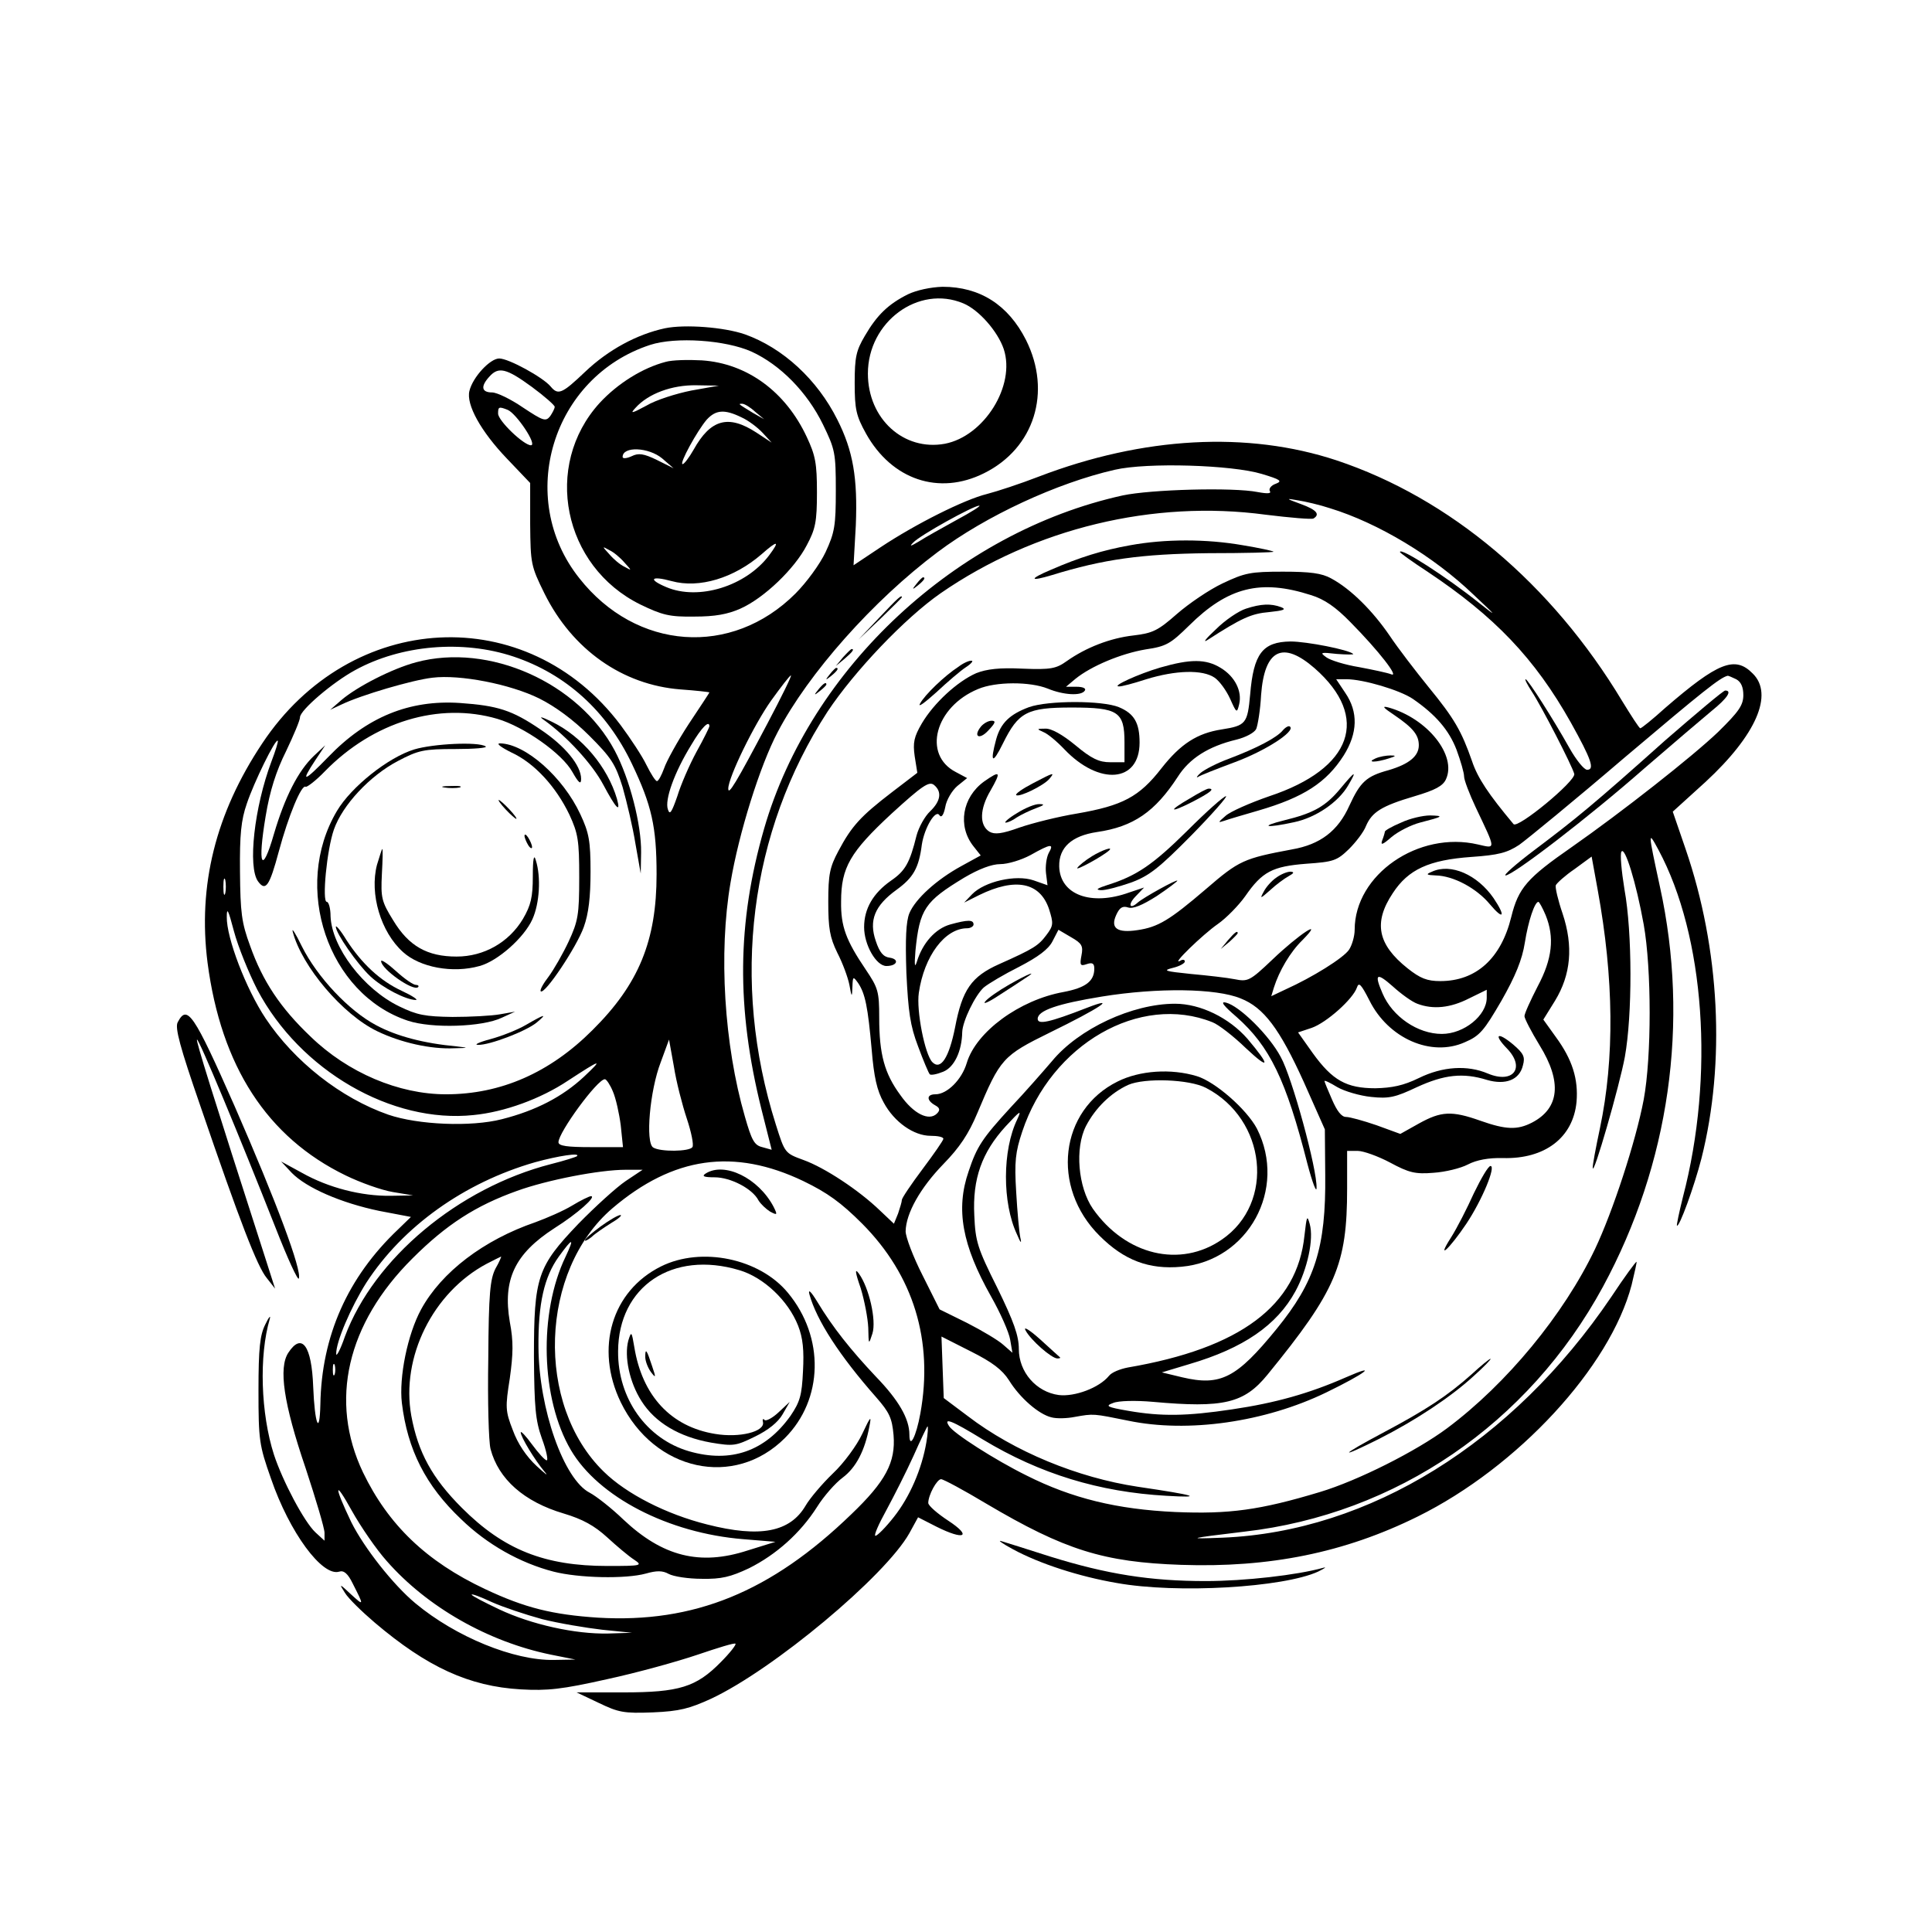 <?xml version="1.0" standalone="no"?>
<!DOCTYPE svg PUBLIC "-//W3C//DTD SVG 20010904//EN"
 "http://www.w3.org/TR/2001/REC-SVG-20010904/DTD/svg10.dtd">
<svg version="1.0" xmlns="http://www.w3.org/2000/svg"
 width="512pt" height="512pt" viewBox="0 0 512 512"
 preserveAspectRatio="xMidYMid meet">
<g transform="translate(0,512) scale(0.1,-0.1)"
fill="#000000" stroke="none">
<path d="M2406 4340 c-52 -26 -82 -55 -114 -110 -23 -39 -27 -56 -27 -125 0
-70 4 -87 30 -134 68 -122 193 -165 313 -105 133 66 180 215 111 353 -47 93
-122 141 -221 141 -32 -1 -69 -9 -92 -20z m147 -24 c41 -17 91 -74 107 -121
32 -97 -52 -231 -156 -251 -109 -20 -204 66 -204 186 0 137 134 236 253 186z"/>
<path d="M1762 4250 c-74 -16 -150 -57 -211 -115 -62 -59 -72 -63 -92 -39 -20
24 -111 74 -136 74 -24 0 -70 -49 -79 -86 -9 -36 30 -107 100 -180 l61 -64 0
-109 c1 -105 2 -111 38 -184 74 -149 207 -242 360 -254 42 -3 77 -7 77 -8 0
-1 -25 -39 -55 -84 -30 -46 -59 -99 -65 -117 -7 -19 -15 -34 -19 -34 -4 0 -16
19 -28 43 -11 23 -42 70 -68 105 -248 330 -715 306 -950 -48 -124 -186 -171
-377 -145 -581 36 -275 158 -463 366 -564 39 -19 95 -39 125 -44 l54 -9 -60
-1 c-77 -1 -164 21 -235 61 l-55 30 28 -30 c39 -40 131 -80 232 -101 l84 -16
-34 -33 c-134 -127 -203 -283 -206 -464 -2 -86 -15 -52 -19 47 -4 109 -30 145
-66 90 -26 -40 -13 -133 46 -306 27 -82 50 -159 50 -171 l0 -21 -24 22 c-30
28 -87 136 -110 206 -35 109 -40 262 -11 360 3 11 -3 4 -12 -15 -14 -28 -18
-62 -18 -175 0 -132 2 -145 33 -233 49 -143 136 -261 181 -247 12 4 23 -5 36
-32 30 -59 30 -60 -5 -28 -31 29 -32 29 -16 4 9 -15 45 -50 79 -79 139 -118
250 -169 387 -177 71 -4 109 0 229 27 79 17 187 47 240 65 53 18 98 32 100 29
3 -2 -15 -25 -39 -49 -65 -66 -110 -80 -258 -80 l-124 0 59 -28 c52 -25 66
-28 143 -25 71 3 97 10 154 36 165 77 462 325 526 439 l23 42 49 -25 c74 -37
95 -26 31 16 -29 19 -53 40 -53 47 0 21 23 63 34 63 6 0 60 -29 120 -65 208
-123 311 -155 516 -162 234 -8 433 32 627 128 265 131 510 396 567 614 8 33
14 60 13 61 -1 2 -32 -40 -67 -93 -262 -387 -641 -622 -1030 -638 -100 -4 -92
-2 58 16 402 46 753 286 950 649 176 325 230 700 151 1060 -32 148 -32 150 -4
98 123 -229 149 -599 65 -920 -10 -40 -17 -74 -16 -76 6 -6 46 104 65 178 64
254 49 555 -42 820 l-34 99 87 79 c134 124 181 232 125 287 -47 48 -92 30
-232 -91 -33 -30 -63 -54 -66 -54 -3 0 -24 33 -48 72 -187 311 -457 538 -757
638 -236 78 -512 63 -789 -43 -49 -19 -110 -39 -137 -46 -61 -15 -190 -80
-282 -141 l-72 -48 6 106 c5 125 -7 197 -49 280 -53 106 -144 190 -245 226
-55 19 -159 27 -212 16z m230 -62 c76 -35 147 -107 189 -193 32 -66 34 -75 34
-175 0 -93 -3 -111 -27 -163 -15 -32 -51 -81 -80 -110 -169 -169 -422 -151
-573 41 -169 213 -72 533 188 618 68 22 200 13 269 -18z m-583 -93 c34 -25 61
-49 61 -53 0 -5 -6 -16 -12 -25 -12 -15 -19 -12 -72 23 -32 22 -69 40 -82 40
-28 0 -31 16 -7 42 24 27 45 22 112 -27z m-64 -61 c23 -9 80 -94 62 -94 -19 0
-87 65 -87 84 0 18 2 19 25 10z m1999 -170 c50 -15 55 -19 37 -26 -12 -4 -19
-13 -16 -19 5 -7 -5 -8 -32 -3 -65 13 -283 7 -358 -9 -440 -97 -827 -457 -950
-883 -72 -250 -74 -475 -7 -744 l27 -107 -25 7 c-21 5 -28 18 -46 81 -55 190
-70 434 -38 620 22 131 78 310 125 399 81 155 253 349 424 477 128 96 316 183
469 218 86 20 311 13 390 -11z m181 -91 c127 -39 274 -127 380 -229 63 -59 64
-61 15 -22 -85 68 -210 149 -210 135 0 -2 33 -26 73 -52 177 -118 284 -229
380 -400 54 -97 64 -125 43 -125 -8 0 -29 26 -47 58 -42 75 -110 182 -116 182
-3 0 5 -15 16 -32 27 -41 108 -199 113 -219 4 -19 -150 -146 -161 -133 -66 79
-95 122 -110 167 -28 80 -47 113 -115 196 -34 42 -81 103 -103 136 -45 66
-103 124 -155 152 -25 14 -56 18 -128 18 -86 0 -101 -3 -160 -31 -36 -17 -90
-54 -121 -81 -50 -44 -64 -51 -115 -57 -62 -7 -126 -32 -177 -68 -28 -20 -42
-23 -117 -20 -61 3 -95 -1 -123 -12 -50 -22 -112 -79 -144 -133 -21 -36 -24
-51 -19 -87 l7 -44 -68 -52 c-82 -63 -106 -89 -141 -155 -23 -43 -27 -62 -27
-135 0 -70 4 -94 24 -135 14 -27 28 -65 32 -85 6 -34 7 -34 8 -5 1 28 2 28 15
10 19 -28 26 -64 36 -176 6 -73 14 -109 32 -141 28 -52 80 -88 124 -88 19 0
34 -3 34 -8 0 -4 -25 -40 -55 -80 -30 -40 -55 -77 -55 -82 0 -5 -5 -21 -10
-36 l-11 -27 -37 35 c-56 54 -147 114 -203 134 -49 18 -49 18 -73 94 -120 379
-70 775 137 1094 71 107 205 248 300 314 249 172 564 248 861 208 65 -8 123
-13 127 -10 18 11 8 23 -33 38 -41 15 -42 16 -8 10 19 -3 58 -12 85 -21z
m-990 -31 c-38 -21 -83 -46 -100 -57 -22 -13 -26 -14 -15 -3 17 19 160 98 175
98 6 0 -21 -17 -60 -38z m939 -199 c36 -11 66 -32 105 -72 75 -76 130 -147
108 -138 -10 4 -48 12 -85 19 -37 6 -76 18 -87 26 -18 13 -16 14 28 9 26 -2
46 -2 43 0 -11 11 -123 33 -166 33 -74 -1 -98 -32 -107 -141 -7 -76 -11 -82
-75 -92 -65 -10 -109 -38 -160 -103 -59 -76 -103 -99 -224 -120 -49 -8 -117
-25 -152 -37 -47 -17 -66 -19 -80 -11 -27 17 -26 60 3 109 29 51 26 54 -17 24
-58 -42 -71 -118 -28 -172 l19 -24 -51 -28 c-66 -36 -122 -87 -138 -125 -9
-22 -11 -68 -8 -158 5 -103 10 -140 31 -195 14 -38 28 -71 31 -74 3 -3 19 0
36 7 29 12 49 54 50 105 1 29 34 97 57 118 12 10 54 35 94 55 50 26 77 46 88
67 l16 31 34 -20 c28 -16 32 -23 27 -48 -5 -26 -3 -29 14 -23 15 5 20 2 20
-12 0 -34 -24 -51 -82 -62 -116 -21 -231 -105 -256 -188 -13 -44 -52 -83 -83
-83 -24 0 -24 -16 -1 -29 13 -7 14 -13 5 -22 -21 -21 -62 -1 -97 49 -42 57
-56 108 -56 205 0 70 -3 79 -36 128 -52 77 -66 114 -65 180 0 90 24 131 134
233 81 74 99 86 112 76 22 -18 18 -43 -10 -70 -14 -13 -30 -42 -36 -64 -18
-73 -30 -94 -68 -120 -47 -33 -71 -74 -71 -123 0 -47 32 -103 59 -103 29 0 35
18 9 22 -17 2 -27 14 -37 44 -19 55 -3 94 55 136 44 32 59 57 67 120 7 45 37
95 47 77 5 -7 11 2 15 22 3 19 18 44 32 56 l26 21 -30 16 c-89 46 -55 173 59
220 47 20 138 20 185 1 41 -17 89 -20 98 -5 4 6 -6 10 -22 10 l-28 0 25 21
c42 34 121 67 186 78 55 8 66 15 115 63 103 102 189 124 323 81z m-2113 -163
c138 -46 247 -144 314 -285 52 -109 65 -166 65 -292 0 -176 -47 -291 -170
-413 -113 -113 -243 -170 -388 -170 -125 0 -260 57 -359 153 -80 76 -127 147
-160 240 -23 62 -26 89 -27 197 -1 98 3 137 18 180 19 57 76 173 82 167 2 -2
-6 -27 -17 -56 -45 -120 -63 -279 -35 -317 20 -27 30 -13 55 80 25 93 60 178
71 171 3 -2 27 16 51 41 129 132 303 184 457 139 71 -21 172 -92 199 -141 17
-30 23 -34 23 -18 0 35 -42 87 -108 131 -75 51 -113 63 -213 70 -134 9 -247
-37 -349 -143 -65 -67 -75 -70 -34 -8 l26 39 -30 -28 c-42 -40 -77 -109 -106
-207 -32 -111 -44 -84 -22 47 11 67 28 120 54 172 20 42 37 82 37 90 0 19 87
93 146 125 122 67 285 81 420 36z m2123 -31 c148 -130 100 -266 -120 -339 -52
-18 -104 -41 -116 -52 -21 -18 -21 -19 -3 -13 11 4 52 16 90 27 120 35 180 74
226 146 37 59 39 115 4 166 l-24 36 27 0 c45 0 142 -29 176 -52 61 -42 96 -83
116 -135 11 -30 20 -61 20 -71 0 -9 14 -46 31 -82 54 -114 54 -109 6 -98 -158
37 -327 -80 -327 -226 0 -17 -7 -41 -15 -53 -15 -22 -97 -73 -168 -105 l-38
-18 7 23 c14 44 43 94 76 126 60 61 -10 15 -80 -52 -60 -57 -65 -59 -100 -52
-20 4 -73 10 -117 14 -68 7 -75 9 -47 16 17 4 32 12 32 17 0 5 -6 6 -12 2 -28
-15 60 70 99 97 23 16 56 50 73 74 45 65 72 79 162 86 72 5 81 8 113 39 18 18
39 45 45 61 16 37 41 53 129 79 54 16 75 27 83 45 29 63 -49 161 -152 190 -19
5 -15 0 15 -20 50 -34 65 -53 65 -80 0 -29 -26 -50 -80 -66 -59 -16 -75 -31
-104 -94 -30 -67 -77 -103 -152 -116 -128 -24 -140 -29 -228 -105 -97 -83
-127 -101 -182 -109 -53 -8 -72 5 -56 40 9 20 17 25 32 20 13 -4 37 6 75 30
30 20 55 39 55 41 0 5 -89 -44 -105 -58 -21 -19 -27 -6 -6 16 l23 24 -39 -13
c-102 -37 -184 -6 -186 69 -1 50 33 81 100 91 97 14 154 54 214 146 31 49 81
81 156 99 24 6 47 18 52 28 4 9 11 50 13 90 9 121 57 145 142 71z m-1450 -146
c-84 -159 -104 -192 -104 -173 0 30 69 171 114 234 26 36 49 66 52 66 3 0 -25
-57 -62 -127z m2567 117 c13 -7 19 -21 19 -42 0 -27 -12 -44 -67 -98 -68 -65
-255 -212 -388 -305 -118 -82 -141 -108 -160 -185 -27 -110 -93 -170 -188
-170 -35 0 -53 7 -87 34 -79 63 -91 121 -39 199 41 63 96 88 208 96 72 5 95
11 127 32 21 15 148 119 280 232 208 176 252 211 272 216 2 1 12 -4 23 -9z
m-2721 -125 c0 -2 -15 -33 -34 -67 -19 -35 -42 -88 -51 -118 -15 -43 -20 -51
-25 -35 -9 25 17 98 62 171 27 46 48 67 48 49z m899 -336 c-6 -12 -9 -36 -7
-53 l4 -32 -37 13 c-47 16 -130 -3 -163 -37 l-21 -22 40 20 c96 47 161 34 185
-37 12 -38 12 -44 -7 -69 -21 -28 -33 -36 -125 -77 -74 -33 -98 -68 -117 -168
-16 -80 -38 -114 -60 -92 -20 20 -43 137 -36 184 14 97 69 171 128 171 9 0 17
5 17 10 0 13 -15 13 -62 0 -39 -11 -73 -49 -88 -98 -6 -19 -7 -10 -4 28 11
111 25 131 129 194 39 23 73 36 96 36 20 0 56 11 80 24 55 31 63 31 48 5z
m1577 -189 c21 -118 21 -351 0 -464 -21 -111 -82 -297 -129 -396 -83 -174
-234 -357 -392 -475 -82 -61 -237 -139 -337 -169 -159 -48 -241 -59 -383 -53
-154 7 -274 36 -395 97 -83 41 -194 112 -205 131 -15 23 5 16 90 -36 151 -91
308 -139 486 -149 101 -6 80 1 -76 24 -159 24 -327 93 -450 187 l-64 48 -3 81
-3 82 77 -39 c58 -29 84 -49 102 -77 29 -47 79 -90 112 -98 14 -4 42 -3 62 1
51 9 48 9 142 -10 158 -33 362 -4 525 75 103 50 141 79 52 40 -98 -43 -187
-68 -302 -85 -120 -18 -187 -19 -274 -4 -58 10 -63 13 -41 21 14 6 60 7 105 3
188 -17 242 -4 304 72 182 223 211 292 211 493 l0 100 28 0 c15 0 54 -14 86
-31 50 -27 67 -31 115 -27 31 2 72 12 91 22 23 12 55 18 93 17 111 -3 186 54
195 149 5 60 -11 112 -55 172 l-33 46 31 50 c42 69 49 144 20 231 -12 35 -20
69 -18 75 3 6 25 26 50 43 l45 33 16 -88 c43 -235 45 -447 6 -632 -11 -52 -20
-99 -19 -105 1 -25 71 218 85 294 20 111 20 329 -1 444 -8 49 -12 94 -8 100 9
15 39 -82 59 -193z m-3759 83 c-3 -10 -5 -2 -5 17 0 19 2 27 5 18 2 -10 2 -26
0 -35z m3499 -58 c24 -59 18 -116 -21 -189 -19 -37 -35 -72 -35 -79 0 -6 18
-41 40 -77 60 -97 53 -167 -20 -205 -39 -20 -69 -19 -137 5 -76 27 -104 25
-162 -7 l-50 -28 -63 23 c-35 12 -71 22 -81 22 -12 0 -24 16 -37 46 -11 25
-20 47 -20 49 0 3 16 -5 34 -16 19 -11 60 -23 90 -26 47 -5 64 -1 121 26 72
33 122 39 186 19 49 -14 86 0 95 39 6 22 2 31 -26 55 -42 35 -53 27 -16 -11
49 -51 16 -94 -51 -66 -54 23 -120 19 -183 -12 -41 -20 -71 -26 -115 -27 -77
0 -114 21 -166 93 l-39 55 36 12 c40 14 110 77 120 107 5 15 11 9 33 -34 50
-101 164 -151 253 -111 40 17 51 31 97 110 37 65 55 109 62 154 9 57 26 108
36 108 2 0 11 -16 19 -35z m-3414 -198 c113 -214 356 -355 573 -332 82 8 178
43 250 91 89 58 95 60 42 10 -56 -52 -126 -89 -217 -112 -82 -21 -222 -15
-301 12 -126 44 -249 141 -325 255 -52 78 -104 214 -103 269 0 27 4 19 19 -38
11 -41 39 -110 62 -155z m3074 -37 c42 -16 88 -11 137 14 l47 23 0 -21 c0 -47
-60 -96 -119 -96 -64 0 -131 46 -157 107 -23 53 -16 57 27 19 22 -20 51 -41
65 -46z m-468 14 c61 -24 103 -80 167 -221 l56 -126 1 -121 c2 -192 -27 -283
-129 -408 -106 -130 -148 -152 -250 -128 l-54 13 73 22 c143 42 232 103 281
193 32 59 49 138 38 178 -7 25 -8 22 -14 -30 -19 -186 -170 -299 -468 -350
-21 -4 -43 -13 -50 -22 -26 -32 -91 -56 -133 -51 -60 8 -106 61 -106 122 0 35
-13 72 -57 162 -53 106 -58 123 -61 192 -5 97 20 167 83 236 39 42 43 45 31
19 -40 -82 -40 -222 -1 -305 10 -24 13 -26 9 -9 -3 14 -8 68 -11 121 -5 81 -2
106 16 160 77 232 312 367 504 290 16 -6 56 -37 89 -69 64 -60 65 -47 4 25
-49 56 -125 93 -192 93 -113 0 -255 -66 -326 -152 -24 -28 -73 -84 -109 -122
-76 -83 -90 -104 -112 -170 -35 -101 -17 -196 59 -331 25 -44 48 -96 51 -115
l6 -35 -24 21 c-13 12 -57 38 -96 58 l-73 36 -45 90 c-25 49 -45 102 -45 117
1 48 39 115 100 178 43 44 67 80 90 135 61 145 67 152 193 214 131 64 182 98
97 65 -100 -39 -130 -45 -130 -29 0 22 53 40 170 59 148 24 303 22 368 -5z
m-1468 -318 c12 -36 19 -70 15 -76 -8 -12 -85 -13 -104 -1 -21 13 -9 151 20
226 l22 60 13 -72 c6 -39 22 -101 34 -137z m-196 72 c8 -18 17 -59 21 -90 l6
-58 -85 0 c-62 0 -86 3 -86 13 0 26 103 167 123 167 4 0 14 -15 21 -32z m-95
-172 c-2 -2 -33 -12 -69 -21 -245 -63 -469 -250 -546 -457 -12 -35 -23 -55
-23 -46 -1 31 39 124 80 189 97 149 259 265 447 319 62 17 121 26 111 16z
m600 -66 c64 -31 100 -57 156 -113 136 -137 189 -310 154 -503 -11 -61 -29
-96 -29 -56 0 42 -28 91 -89 154 -66 70 -114 130 -155 198 -17 28 -25 35 -21
20 19 -69 80 -163 177 -273 35 -40 42 -55 46 -100 6 -72 -21 -123 -112 -210
-213 -206 -417 -289 -671 -274 -121 8 -194 26 -300 76 -155 73 -256 170 -323
309 -90 189 -43 394 131 567 90 90 168 140 277 179 80 29 219 56 288 56 l45 0
-45 -30 c-25 -17 -81 -68 -125 -113 -109 -114 -118 -141 -118 -352 1 -135 4
-169 21 -217 12 -32 17 -58 13 -58 -5 0 -22 19 -39 42 -16 22 -30 37 -30 32 0
-12 37 -73 63 -104 12 -14 3 -7 -21 15 -27 25 -50 59 -63 95 -20 51 -20 61 -8
137 9 65 10 98 0 150 -19 112 13 180 118 248 62 39 113 85 97 85 -4 0 -27 -11
-50 -25 -23 -14 -67 -33 -97 -44 -137 -47 -249 -132 -303 -231 -36 -66 -59
-180 -51 -248 15 -124 63 -219 157 -308 69 -67 156 -116 245 -139 66 -17 191
-20 245 -5 28 8 44 8 60 -1 13 -7 52 -13 88 -13 52 -1 76 5 125 28 72 36 136
93 180 162 18 29 49 64 68 78 36 27 59 72 71 136 6 30 3 27 -19 -20 -14 -30
-49 -78 -78 -105 -29 -28 -61 -66 -72 -85 -41 -70 -120 -86 -261 -50 -108 27
-214 81 -274 140 -182 177 -170 533 23 698 161 137 322 160 506 72z m-630
-200 c-72 -149 -66 -377 14 -513 73 -124 258 -220 457 -236 l85 -7 -74 -23
c-126 -41 -225 -16 -329 82 -31 30 -72 62 -89 71 -69 35 -135 223 -136 386 -1
115 15 186 54 240 37 51 42 51 18 0z m-186 -32 c-14 -28 -18 -65 -19 -238 -2
-113 1 -221 6 -240 21 -80 89 -140 194 -171 50 -15 81 -32 115 -63 25 -23 57
-50 71 -59 24 -16 21 -17 -70 -17 -167 0 -275 43 -386 154 -79 79 -116 147
-134 244 -28 155 57 327 200 403 19 10 36 18 38 19 1 0 -5 -15 -15 -32z m-426
-280 c-3 -7 -5 -2 -5 12 0 14 2 19 5 13 2 -7 2 -19 0 -25z m1568 -180 c-12
-71 -44 -145 -86 -198 -22 -28 -44 -50 -49 -50 -5 0 8 30 29 68 20 37 53 102
72 144 19 43 36 78 37 78 2 0 1 -19 -3 -42z m-1430 -315 c107 -122 269 -214
435 -248 l65 -13 -57 -1 c-106 -2 -260 61 -367 150 -59 49 -136 147 -170 215
-46 96 -46 116 1 31 24 -43 66 -104 93 -134z m412 -154 c44 -11 116 -23 159
-28 l79 -8 -63 -2 c-88 -2 -204 24 -289 64 -40 19 -73 36 -73 39 0 3 24 -6 54
-20 29 -13 89 -33 133 -45z"/>
<path d="M1764 4161 c-61 -16 -127 -57 -175 -109 -151 -166 -97 -433 108 -534
58 -28 77 -33 143 -32 55 0 88 6 122 21 63 28 144 106 176 168 23 43 27 62 27
140 0 77 -4 98 -27 147 -56 120 -158 195 -278 203 -36 2 -79 1 -96 -4z m68
-76 c-40 -8 -94 -25 -119 -40 -39 -21 -44 -22 -29 -6 34 38 97 61 161 60 l60
-1 -73 -13z m169 -56 l24 -20 -30 17 c-39 24 -40 24 -28 24 6 0 21 -9 34 -21z
m-36 -15 c18 -8 43 -27 56 -41 l24 -26 -41 27 c-74 48 -121 35 -166 -46 -12
-21 -25 -38 -29 -38 -10 0 39 89 64 118 24 26 47 28 92 6z m-210 -109 l30 -26
-44 22 c-35 17 -49 19 -67 10 -13 -6 -24 -7 -24 -2 0 29 69 26 105 -4z m283
-257 c-62 -82 -187 -120 -272 -84 -50 21 -41 31 14 16 73 -20 165 8 238 71 43
38 50 37 20 -3z m-383 -19 c20 -22 20 -22 0 -11 -11 5 -29 20 -40 33 -20 22
-20 22 0 11 11 -5 29 -20 40 -33z"/>
<path d="M2429 3573 c-13 -16 -12 -17 4 -4 16 13 21 21 13 21 -2 0 -10 -8 -17
-17z"/>
<path d="M2330 3483 l-55 -58 58 55 c31 30 57 56 57 57 0 8 -10 -1 -60 -54z"/>
<path d="M2234 3378 l-19 -23 23 19 c21 18 27 26 19 26 -2 0 -12 -10 -23 -22z"/>
<path d="M2199 3333 c-13 -16 -12 -17 4 -4 16 13 21 21 13 21 -2 0 -10 -8 -17
-17z"/>
<path d="M2169 3293 c-13 -16 -12 -17 4 -4 9 7 17 15 17 17 0 8 -8 3 -21 -13z"/>
<path d="M2995 3675 c-73 -13 -134 -32 -210 -65 -59 -25 -57 -32 3 -14 136 42
237 56 414 58 97 0 175 2 173 4 -2 2 -38 10 -81 17 -97 17 -206 17 -299 0z"/>
<path d="M2540 3353 c-37 -24 -90 -75 -102 -98 -6 -11 13 3 43 30 30 28 65 58
79 67 14 9 20 17 15 17 -6 1 -22 -6 -35 -16z"/>
<path d="M3302 3507 c-19 -6 -55 -30 -80 -55 -26 -24 -36 -37 -22 -28 90 58
116 70 164 74 38 4 46 7 31 13 -27 10 -53 9 -93 -4z"/>
<path d="M3075 3351 c-58 -17 -130 -50 -110 -50 6 -1 39 8 73 19 78 24 149 26
181 4 13 -9 31 -34 41 -56 17 -38 18 -39 24 -14 8 34 -11 73 -49 96 -39 24
-80 24 -160 1z"/>
<path d="M2727 3246 c-51 -19 -75 -42 -87 -85 -17 -63 -10 -68 18 -11 41 83
64 95 182 95 123 0 140 -11 140 -92 l0 -53 -38 0 c-29 0 -49 9 -92 45 -34 28
-64 45 -80 44 -23 0 -23 -1 -5 -9 11 -4 36 -25 55 -45 93 -98 200 -89 200 17
0 52 -14 77 -55 94 -44 18 -187 18 -238 0z"/>
<path d="M2600 3195 c-22 -27 -5 -37 19 -11 19 20 21 26 9 26 -9 0 -21 -7 -28
-15z"/>
<path d="M2737 3044 c-27 -14 -47 -28 -44 -31 7 -7 73 25 88 43 15 18 13 18
-44 -12z"/>
<path d="M2695 2965 c-22 -13 -35 -25 -30 -25 6 0 19 6 30 14 11 7 34 18 50
24 22 8 25 11 10 11 -11 1 -38 -10 -60 -24z"/>
<path d="M2675 2511 c-28 -16 -57 -36 -64 -45 -8 -9 9 -2 36 16 28 18 59 38
69 45 38 24 8 12 -41 -16z"/>
<path d="M1103 3365 c-64 -17 -157 -65 -198 -100 l-30 -26 30 14 c52 25 188
65 241 71 73 9 206 -17 283 -55 42 -21 90 -56 133 -99 58 -58 69 -75 88 -136
11 -39 27 -106 34 -150 l14 -79 1 56 c1 73 -30 195 -70 270 -96 180 -333 286
-526 234z"/>
<path d="M1440 3213 c61 -43 130 -118 159 -173 33 -62 47 -77 36 -37 -25 85
-93 165 -170 203 -28 14 -39 17 -25 7z"/>
<path d="M1098 3134 c-69 -21 -167 -99 -205 -163 -120 -202 -24 -486 188 -556
63 -21 197 -17 249 8 l35 16 -40 -7 c-22 -4 -79 -7 -126 -7 -72 1 -94 5 -141
28 -95 46 -179 157 -182 239 0 21 -5 38 -10 38 -13 0 0 138 19 192 23 65 95
142 169 181 55 29 69 32 153 32 50 0 86 3 80 7 -20 13 -139 7 -189 -8z"/>
<path d="M1355 3126 c61 -28 118 -90 154 -165 23 -50 26 -68 26 -166 0 -99 -3
-116 -28 -170 -15 -32 -39 -74 -53 -93 -14 -18 -24 -36 -21 -39 10 -10 95 117
114 170 13 36 18 80 18 147 0 81 -4 103 -27 152 -46 99 -146 187 -213 188 -11
0 2 -10 30 -24z"/>
<path d="M1178 3033 c12 -2 30 -2 40 0 9 3 -1 5 -23 4 -22 0 -30 -2 -17 -4z"/>
<path d="M1340 2975 c13 -14 26 -25 28 -25 3 0 -5 11 -18 25 -13 14 -26 25
-28 25 -3 0 5 -11 18 -25z"/>
<path d="M1390 2905 c0 -5 5 -17 10 -25 5 -8 10 -10 10 -5 0 6 -5 17 -10 25
-5 8 -10 11 -10 5z"/>
<path d="M999 2828 c-20 -77 10 -178 69 -231 45 -41 132 -57 203 -37 48 13
118 75 140 124 19 42 23 112 9 156 -5 18 -8 5 -8 -43 0 -54 -5 -76 -26 -112
-37 -62 -103 -100 -176 -100 -78 0 -127 28 -168 96 -31 50 -33 60 -30 122 2
37 3 67 1 67 -1 0 -7 -19 -14 -42z"/>
<path d="M776 2650 c24 -91 132 -219 224 -263 62 -30 142 -48 204 -45 39 1 39
1 6 5 -87 8 -159 27 -213 56 -72 38 -156 127 -197 209 -17 35 -28 52 -24 38z"/>
<path d="M890 2664 c0 -17 56 -98 91 -131 33 -31 95 -63 121 -63 7 0 -9 11
-37 24 -58 27 -106 72 -147 135 -15 25 -28 40 -28 35z"/>
<path d="M1010 2573 c0 -21 85 -81 98 -69 3 3 0 6 -6 6 -7 0 -30 16 -52 36
-22 20 -40 32 -40 27z"/>
<path d="M1394 2404 c-22 -13 -65 -30 -95 -38 -30 -8 -44 -15 -32 -15 30 -1
127 36 155 59 30 25 22 23 -28 -6z"/>
<path d="M3400 3185 c-16 -20 -70 -48 -144 -76 -30 -11 -63 -28 -74 -37 -10
-9 -13 -14 -7 -11 5 4 49 21 97 39 81 30 160 81 147 94 -3 4 -12 -1 -19 -9z"/>
<path d="M3645 3110 c-25 -11 1 -11 35 0 20 6 21 8 5 8 -11 0 -29 -3 -40 -8z"/>
<path d="M3552 3030 c-39 -47 -71 -65 -149 -84 -68 -17 -47 -21 26 -5 58 12
118 53 144 98 24 41 19 39 -21 -9z"/>
<path d="M3153 3004 c-59 -34 -54 -40 7 -9 46 24 61 35 43 35 -5 0 -27 -12
-50 -26z"/>
<path d="M3147 2919 c-92 -91 -135 -120 -211 -144 -28 -9 -34 -13 -19 -14 12
-1 48 9 80 20 49 18 75 39 160 125 56 57 97 104 92 104 -6 0 -52 -41 -102 -91z"/>
<path d="M3713 2940 c-24 -10 -43 -21 -43 -24 0 -2 -3 -13 -7 -23 -5 -14 1
-12 25 9 18 15 52 32 75 38 62 16 65 18 27 19 -19 0 -54 -8 -77 -19z"/>
<path d="M2894 2851 c-18 -11 -35 -25 -39 -31 -6 -9 66 30 84 46 13 12 -19 1
-45 -15z"/>
<path d="M3382 2794 c-12 -8 -27 -25 -33 -37 -11 -20 -9 -19 17 4 16 15 38 31
49 37 14 8 16 11 5 12 -9 0 -26 -7 -38 -16z"/>
<path d="M3254 2628 l-19 -23 23 19 c12 11 22 21 22 23 0 8 -8 2 -26 -19z"/>
<path d="M4413 3158 c-190 -170 -238 -209 -347 -291 -49 -37 -83 -67 -76 -67
19 0 219 153 368 284 74 64 154 132 178 152 42 34 55 54 36 54 -5 0 -76 -60
-159 -132z"/>
<path d="M3795 2810 c-17 -7 -16 -9 10 -10 47 -1 108 -34 143 -76 37 -44 43
-33 10 16 -43 62 -113 93 -163 70z"/>
<path d="M3906 1958 c-18 -40 -45 -93 -61 -118 -40 -63 -4 -30 41 37 42 63 79
153 64 153 -6 0 -25 -33 -44 -72z"/>
<path d="M3900 1478 c-64 -57 -120 -94 -235 -155 -113 -60 -122 -72 -12 -17
99 50 192 112 252 167 28 25 48 46 45 46 -3 0 -25 -18 -50 -41z"/>
<path d="M3277 2425 c88 -78 131 -166 188 -390 13 -49 24 -78 24 -63 2 48 -65
294 -95 347 -30 57 -109 135 -145 144 -16 4 -7 -8 28 -38z"/>
<path d="M2962 2254 c-154 -76 -178 -280 -48 -409 65 -65 131 -90 217 -82 177
16 281 206 200 366 -27 51 -110 124 -159 139 -69 21 -152 15 -210 -14z m234
-17 c160 -83 184 -305 42 -402 -110 -76 -255 -42 -342 82 -39 57 -48 160 -18
219 25 48 66 88 112 109 44 19 162 15 206 -8z"/>
<path d="M2718 1594 c14 -26 69 -74 84 -74 6 0 9 1 7 3 -2 2 -26 23 -53 48
-29 26 -45 35 -38 23z"/>
<path d="M1870 2010 c-11 -7 -5 -10 24 -10 42 0 100 -30 116 -61 6 -10 20 -23
31 -30 19 -10 20 -9 9 13 -40 76 -130 120 -180 88z"/>
<path d="M1592 1870 c-23 -17 -42 -33 -42 -37 0 -3 8 1 18 9 9 9 33 25 52 37
19 11 30 21 24 21 -6 0 -30 -14 -52 -30z"/>
<path d="M1752 1764 c-131 -65 -176 -217 -107 -360 89 -183 301 -229 435 -95
102 102 106 267 8 385 -75 91 -229 123 -336 70z m207 -10 c65 -19 130 -81 156
-147 13 -33 16 -66 13 -121 -3 -64 -8 -81 -33 -118 -67 -94 -158 -126 -269
-94 -113 33 -189 140 -188 265 1 172 144 268 321 215z"/>
<path d="M1665 1567 c-11 -42 3 -110 35 -160 36 -57 100 -95 184 -110 60 -10
66 -9 117 16 35 17 61 38 73 59 l19 33 -30 -28 c-16 -15 -33 -24 -37 -20 -4 5
-6 1 -4 -6 5 -25 -62 -42 -127 -31 -117 19 -193 101 -214 230 -7 42 -8 43 -16
17z"/>
<path d="M1710 1524 c0 -11 7 -29 15 -40 13 -17 14 -16 3 16 -14 43 -18 49
-18 24z"/>
<path d="M2281 1706 c10 -33 19 -80 20 -105 1 -45 1 -46 11 -15 11 35 -9 122
-36 159 -11 15 -10 4 5 -39z"/>
<path d="M471 2411 c-8 -14 6 -66 60 -222 105 -307 151 -426 176 -456 l22 -28
-24 75 c-145 450 -186 582 -183 585 4 5 113 -257 208 -498 32 -82 60 -143 62
-135 8 22 -59 202 -170 456 -109 247 -126 271 -151 223z"/>
<path d="M2685 1014 c70 -38 175 -72 274 -89 161 -29 442 -12 534 30 18 9 24
13 13 10 -68 -19 -207 -35 -311 -35 -146 0 -261 18 -412 65 -62 20 -120 38
-130 41 -10 3 4 -7 32 -22z"/>
</g>
</svg>
